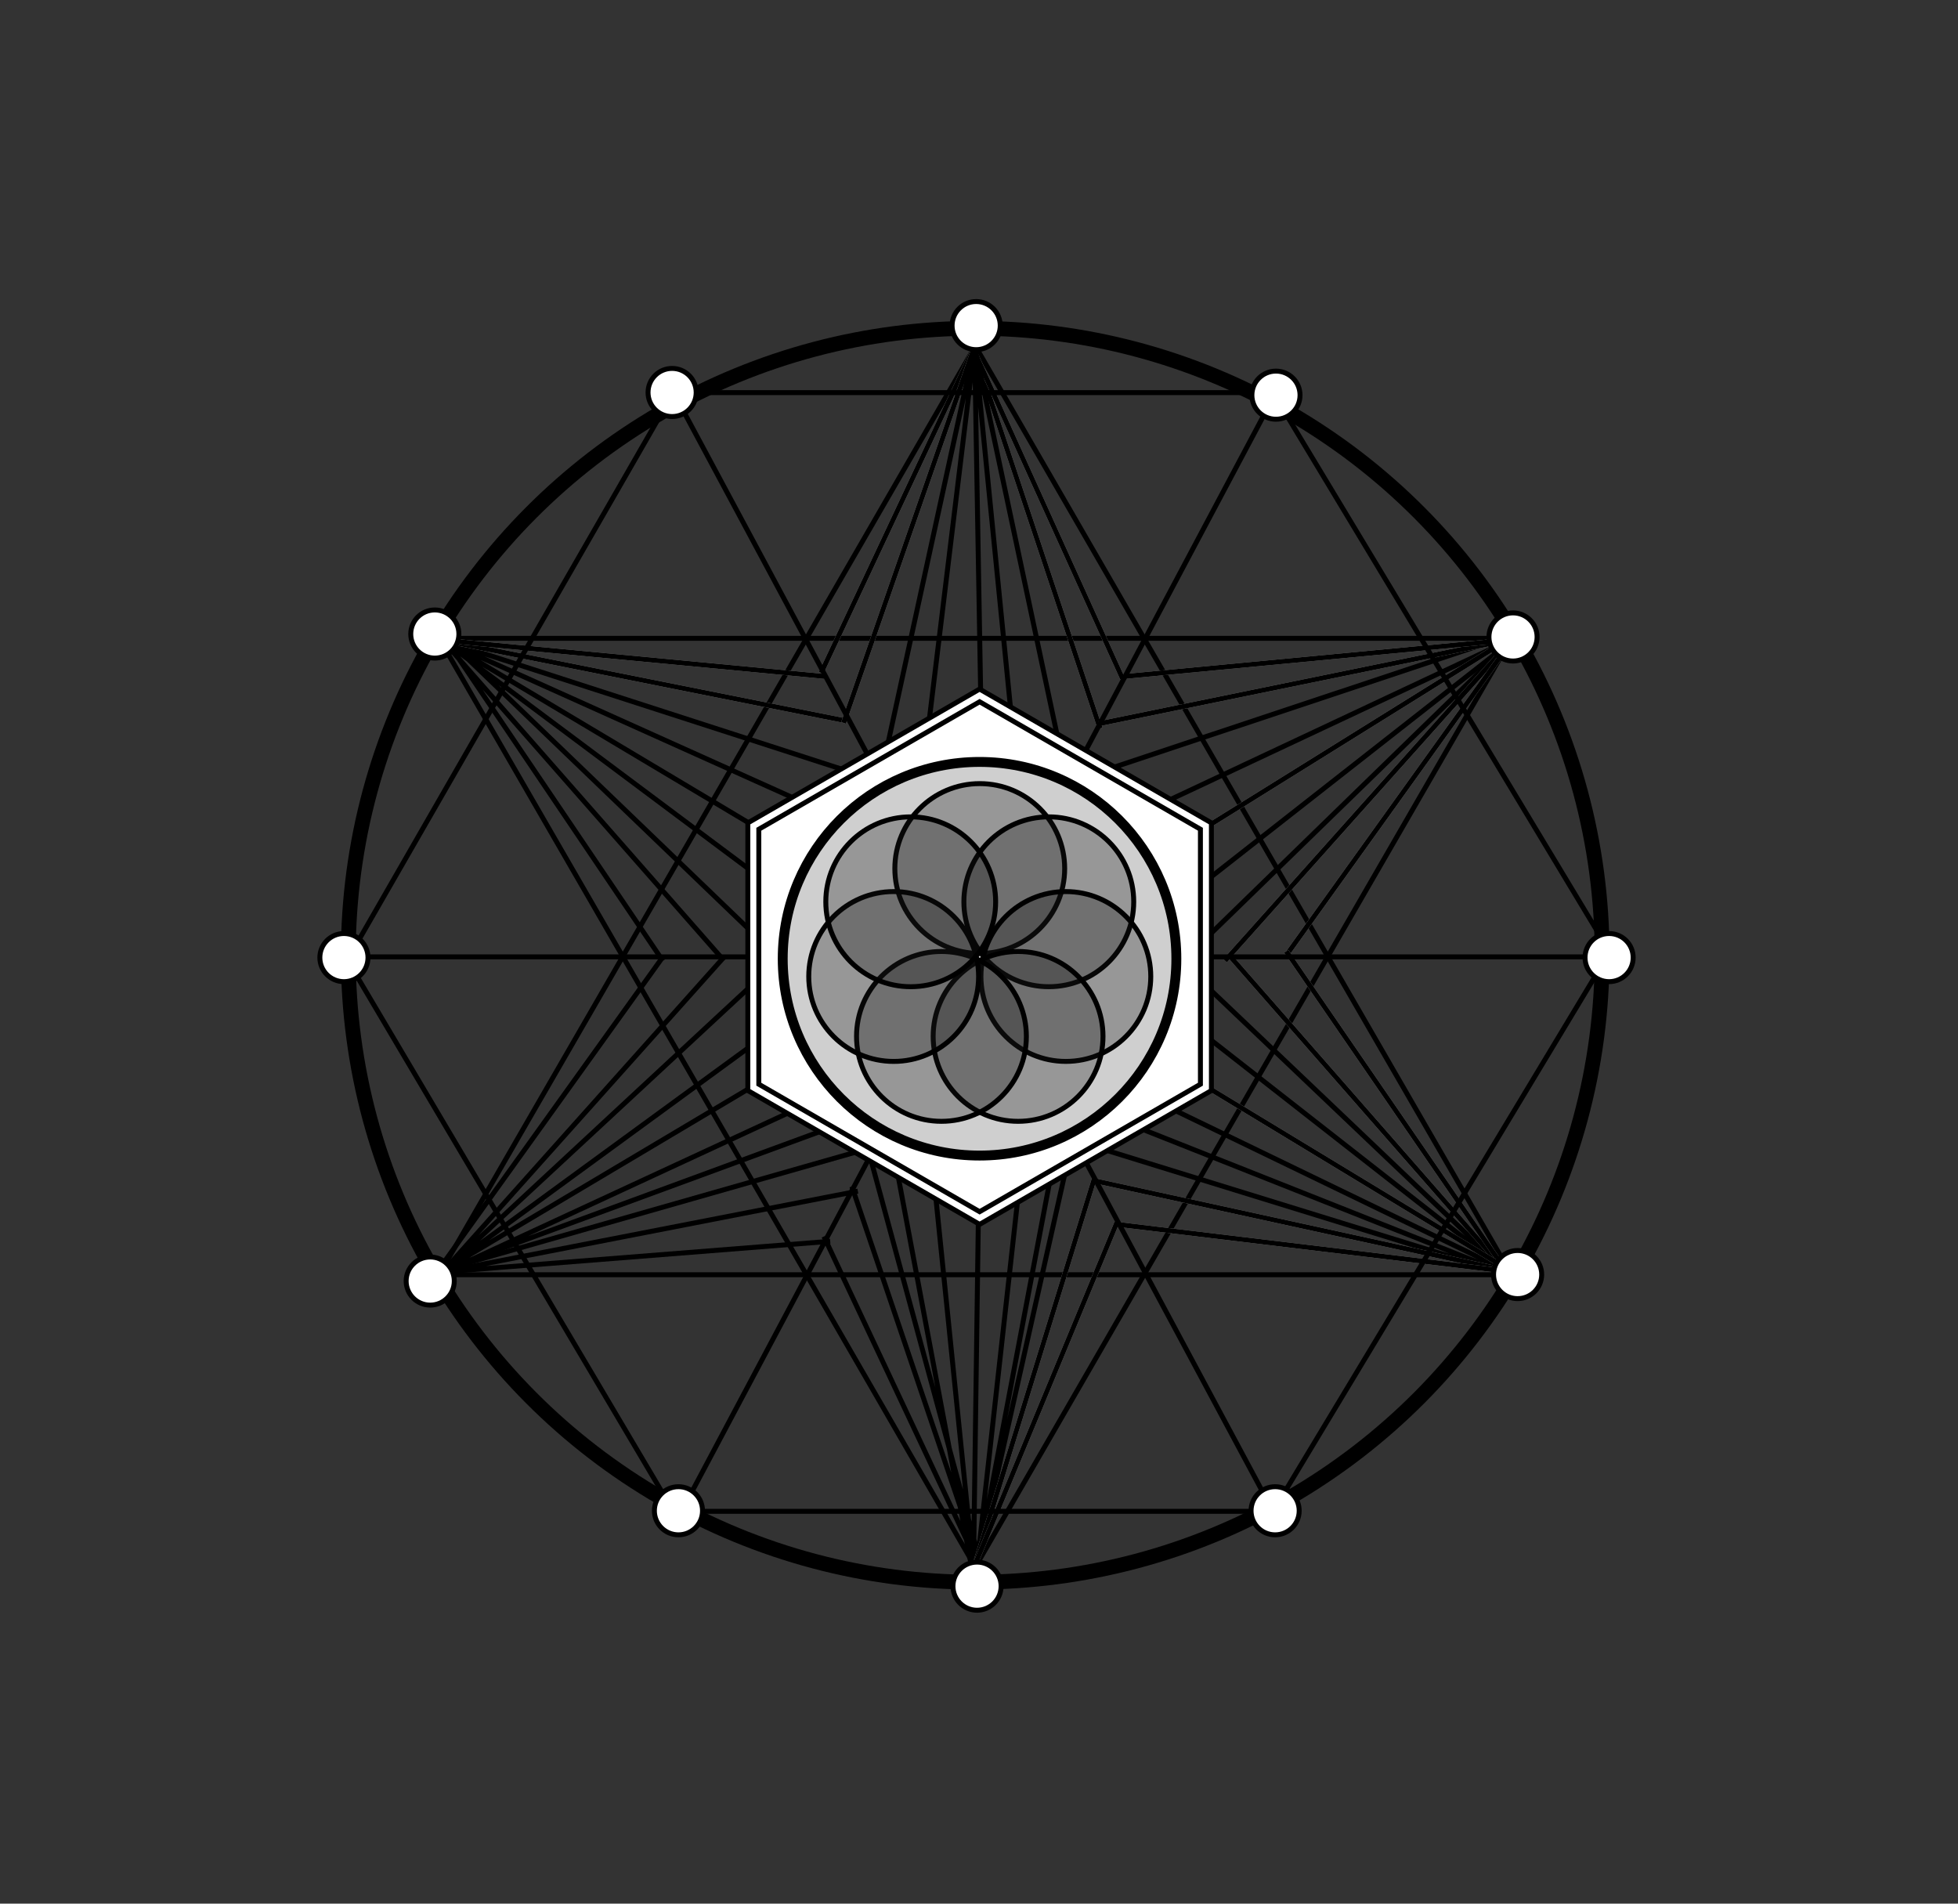 <svg xmlns="http://www.w3.org/2000/svg" xmlns:xlink="http://www.w3.org/1999/xlink" width="396" height="385" viewBox="0 0 396 385">
  <rect x="0" y="0" width="396" height="385" fill="#333333" stroke="none"/>
  <defs>
    <path id="artboard-copy-9-a" d="M21.801,65.18 L103.058,81.431"/>
    <path id="artboard-copy-9-b" d="M21.801,65.18 L98.575,72.465"/>
    <path id="artboard-copy-9-c" d="M129.397,5.778 L98.575,71.344"/>
    <path id="artboard-copy-9-d" d="M129.397,5.778 L103.058,81.431"/>
    <path id="artboard-copy-9-e" d="M129.397,6.898 L154.615,82.552"/>
    <path id="artboard-copy-9-f" d="M129.397,6.898 L159.098,72.465"/>
    <path id="artboard-copy-9-g" d="M236.993,65.18 L155.053,81.976"/>
    <path id="artboard-copy-9-h" d="M236.993,65.18 L163.004,111.235"/>
    <path id="artboard-copy-9-i" d="M236.993,66.301 L180.393,129.625"/>
    <path id="artboard-copy-9-j" d="M238.114,65.18 L192.721,128.505"/>
    <path id="artboard-copy-9-k" d="M236.993,192.95 L181.514,129.625"/>
    <path id="artboard-copy-9-l" d="M236.993,192.95 L192.721,128.505"/>
    <path id="artboard-copy-9-m" d="M238.114,192.95 L156.445,143.449"/>
    <path id="artboard-copy-9-n" d="M238.114,192.95 L153.494,174.457"/>
    <path id="artboard-copy-9-o" d="M238.114,192.95 L159.098,183.423"/>
    <path id="artboard-copy-9-p" d="M129.397,252.352 L153.494,174.457"/>
    <path id="artboard-copy-9-q" d="M129.397,252.352 L157.977,183.423"/>
    <path id="artboard-copy-9-r" d="M236.993,65.18 L160.219,72.465"/>
  </defs>
  <g fill="none" fill-rule="evenodd" transform="translate(62.936 57.904)">
    <g transform="translate(4.594 6.084)">
      <g stroke="#000" transform="translate(19.738 4.964)">
        <path d="M109.98,1.022 L1.536,188.852 L218.424,188.852 L109.98,1.022 Z"/>
        <path d="M109.98,247.976 L218.424,60.145 L1.536,60.145 L109.98,247.976 Z"/>
      </g>
      <g transform="translate(.18 .307)">
        <path stroke="#000" stroke-linecap="square" d="M99.135 186.225L129.957 251.792M104.739 176.138L129.957 250.671M156.296 134.669L129.957 251.792M150.692 142.514L129.957 251.792M141.725 145.877L129.957 251.792M118.189 144.756L128.836 249.55M108.102 142.514L128.836 252.913M130.637 147.892L129.184 252.215M98.849 134.978L129.957 249.55"/>
        <path stroke="#000" stroke-linecap="round" stroke-linejoin="round" d="M158.542,142.655 L236.432,66.861"/>
        <path stroke="#000" stroke-linecap="square" d="M156.206 116.015L236.432 192.39M148.49 107.036L236.432 65.74M160.761 125.966L237.553 65.74M137.037 97.71L236.432 64.619M154.255 128.084L236.432 192.39M158.787 154.89L237.238 192.817M142.377 155.784L237.553 193.51M134.365 161.647L237.553 193.51"/>
        <path stroke="#000" stroke-linecap="round" stroke-linejoin="round" d="M142.276,158.187 L22.361,192.39"/>
        <path stroke="#000" stroke-linecap="square" d="M120.3 156.408L22.361 192.39M114.003 150.458L23.482 192.39M108.575 141.111L22.361 192.39M106.838 130.674L22.361 192.39M98.592 121.707L21.24 193.51M21.801 192.95L78.401 129.625M20.68 192.95L66.072 129.625M21.801 65.18L78.401 129.625M21.801 64.059L66.072 129.625M21.801 64.059L104.202 143.294M21.801 65.18L101.771 124.931M21.801 65.18L103.63 113.997M21.801 65.18L110.866 105.229M21.801 65.18L131.078 100.485"/>
        <g stroke-linecap="square">
          <use stroke="#979797" xlink:href="#artboard-copy-9-a"/>
          <use stroke="#000" xlink:href="#artboard-copy-9-a"/>
        </g>
        <g stroke-linecap="square">
          <use stroke="#979797" xlink:href="#artboard-copy-9-b"/>
          <use stroke="#000" xlink:href="#artboard-copy-9-b"/>
        </g>
        <g stroke-linecap="square">
          <use stroke="#979797" xlink:href="#artboard-copy-9-c"/>
          <use stroke="#000" xlink:href="#artboard-copy-9-c"/>
        </g>
        <g stroke-linecap="square">
          <use stroke="#979797" xlink:href="#artboard-copy-9-d"/>
          <use stroke="#000" xlink:href="#artboard-copy-9-d"/>
        </g>
        <g stroke-linecap="square">
          <use stroke="#979797" xlink:href="#artboard-copy-9-e"/>
          <use stroke="#000" xlink:href="#artboard-copy-9-e"/>
        </g>
        <g stroke-linecap="square">
          <use stroke="#979797" xlink:href="#artboard-copy-9-f"/>
          <use stroke="#000" xlink:href="#artboard-copy-9-f"/>
        </g>
        <g stroke-linecap="square">
          <use stroke="#979797" xlink:href="#artboard-copy-9-g"/>
          <use stroke="#000" xlink:href="#artboard-copy-9-g"/>
        </g>
        <g stroke-linecap="square">
          <use stroke="#979797" xlink:href="#artboard-copy-9-h"/>
          <use stroke="#000" xlink:href="#artboard-copy-9-h"/>
        </g>
        <g stroke-linecap="square">
          <use stroke="#979797" xlink:href="#artboard-copy-9-i"/>
          <use stroke="#000" xlink:href="#artboard-copy-9-i"/>
        </g>
        <g stroke-linecap="square">
          <use stroke="#979797" xlink:href="#artboard-copy-9-j"/>
          <use stroke="#000" xlink:href="#artboard-copy-9-j"/>
        </g>
        <g stroke-linecap="square">
          <use stroke="#979797" xlink:href="#artboard-copy-9-k"/>
          <use stroke="#000" xlink:href="#artboard-copy-9-k"/>
        </g>
        <g stroke-linecap="square">
          <use stroke="#979797" xlink:href="#artboard-copy-9-l"/>
          <use stroke="#000" xlink:href="#artboard-copy-9-l"/>
        </g>
        <g stroke-linecap="square">
          <use stroke="#979797" xlink:href="#artboard-copy-9-m"/>
          <use stroke="#000" xlink:href="#artboard-copy-9-m"/>
        </g>
        <g stroke-linecap="square">
          <use stroke="#979797" xlink:href="#artboard-copy-9-n"/>
          <use stroke="#000" xlink:href="#artboard-copy-9-n"/>
        </g>
        <g stroke-linecap="square">
          <use stroke="#979797" xlink:href="#artboard-copy-9-o"/>
          <use stroke="#000" xlink:href="#artboard-copy-9-o"/>
        </g>
        <g stroke-linecap="square">
          <use stroke="#979797" xlink:href="#artboard-copy-9-p"/>
          <use stroke="#000" xlink:href="#artboard-copy-9-p"/>
        </g>
        <g stroke-linecap="square">
          <use stroke="#979797" xlink:href="#artboard-copy-9-q"/>
          <use stroke="#000" xlink:href="#artboard-copy-9-q"/>
        </g>
        <g stroke-linecap="square">
          <use stroke="#979797" xlink:href="#artboard-copy-9-r"/>
          <use stroke="#000" xlink:href="#artboard-copy-9-r"/>
        </g>
        <path stroke="#000" stroke-linecap="square" d="M129.397 5.778L105.3 116.176M129.397 5.778L117.628 102.726M129.397 5.778L131.078 101.605M129.397 5.778L138.923 101.605M129.397 5.778L152.373 113.934M70.232 241.156L189.718 16.259M189.199 240.307L68.638 15.327M3.406 129.219L255.849 129.219M21.801 192.95L105.3 176.699M21.801 192.95L99.696 186.786"/>
        <circle cx="129.521" cy="128.895" r="126.793" stroke="#000" stroke-width="3"/>
        <polygon stroke="#000" points="68.482 15.111 2.536 129.856 68.482 241.356 189.758 241.356 257.865 128.234 189.758 15.111"/>
        <path fill="#FFF" stroke="#000" d="M130.415,75.068 L83.538,102.132 L83.538,156.261 L130.415,183.326 L177.292,156.261 L177.292,102.132 L130.415,75.068 Z"/>
        <path stroke="#000" d="M130.415,77.631 L85.758,103.414 L85.758,154.979 L130.415,180.762 L175.072,154.979 L175.072,103.414 L130.415,77.631 Z"/>
      </g>
    </g>
    <g stroke="#000" transform="translate(93.897 94.604)">
      <circle cx="41.276" cy="41.391" r="39.805" fill="#CFCFCF" stroke-width="2"/>
      <g fill="#141414" fill-opacity=".3" transform="translate(6.08 4.993)">
        <circle cx="35.241" cy="18.155" r="17.175"/>
        <circle cx="49.204" cy="24.879" r="17.175"/>
        <circle cx="52.652" cy="39.987" r="17.175"/>
        <circle cx="42.99" cy="52.104" r="17.175"/>
        <circle cx="27.492" cy="52.104" r="17.175"/>
        <circle cx="17.83" cy="39.987" r="17.175"/>
        <circle cx="21.278" cy="24.879" r="17.175"/>
      </g>
    </g>
    <g fill="#FFF" stroke="#000" transform="translate(1.148 2.173)">
      <circle cx="22.926" cy="199.006" r="4.867"/>
      <circle cx="23.858" cy="68.149" r="4.867"/>
      <circle cx="133.342" cy="5.774" r="4.867"/>
      <circle cx="241.92" cy="68.743" r="4.867"/>
      <circle cx="261.352" cy="133.588" r="4.867"/>
      <circle cx="5.473" cy="133.588" r="4.867"/>
      <circle cx="193.976" cy="19.842" r="4.867"/>
      <circle cx="71.848" cy="19.3" r="4.867"/>
      <circle cx="242.851" cy="197.695" r="4.867"/>
      <circle cx="133.518" cy="260.714" r="4.867"/>
      <circle cx="73.13" cy="245.464" r="4.867"/>
      <circle cx="193.807" cy="245.464" r="4.867"/>
    </g>
  </g>
</svg>
